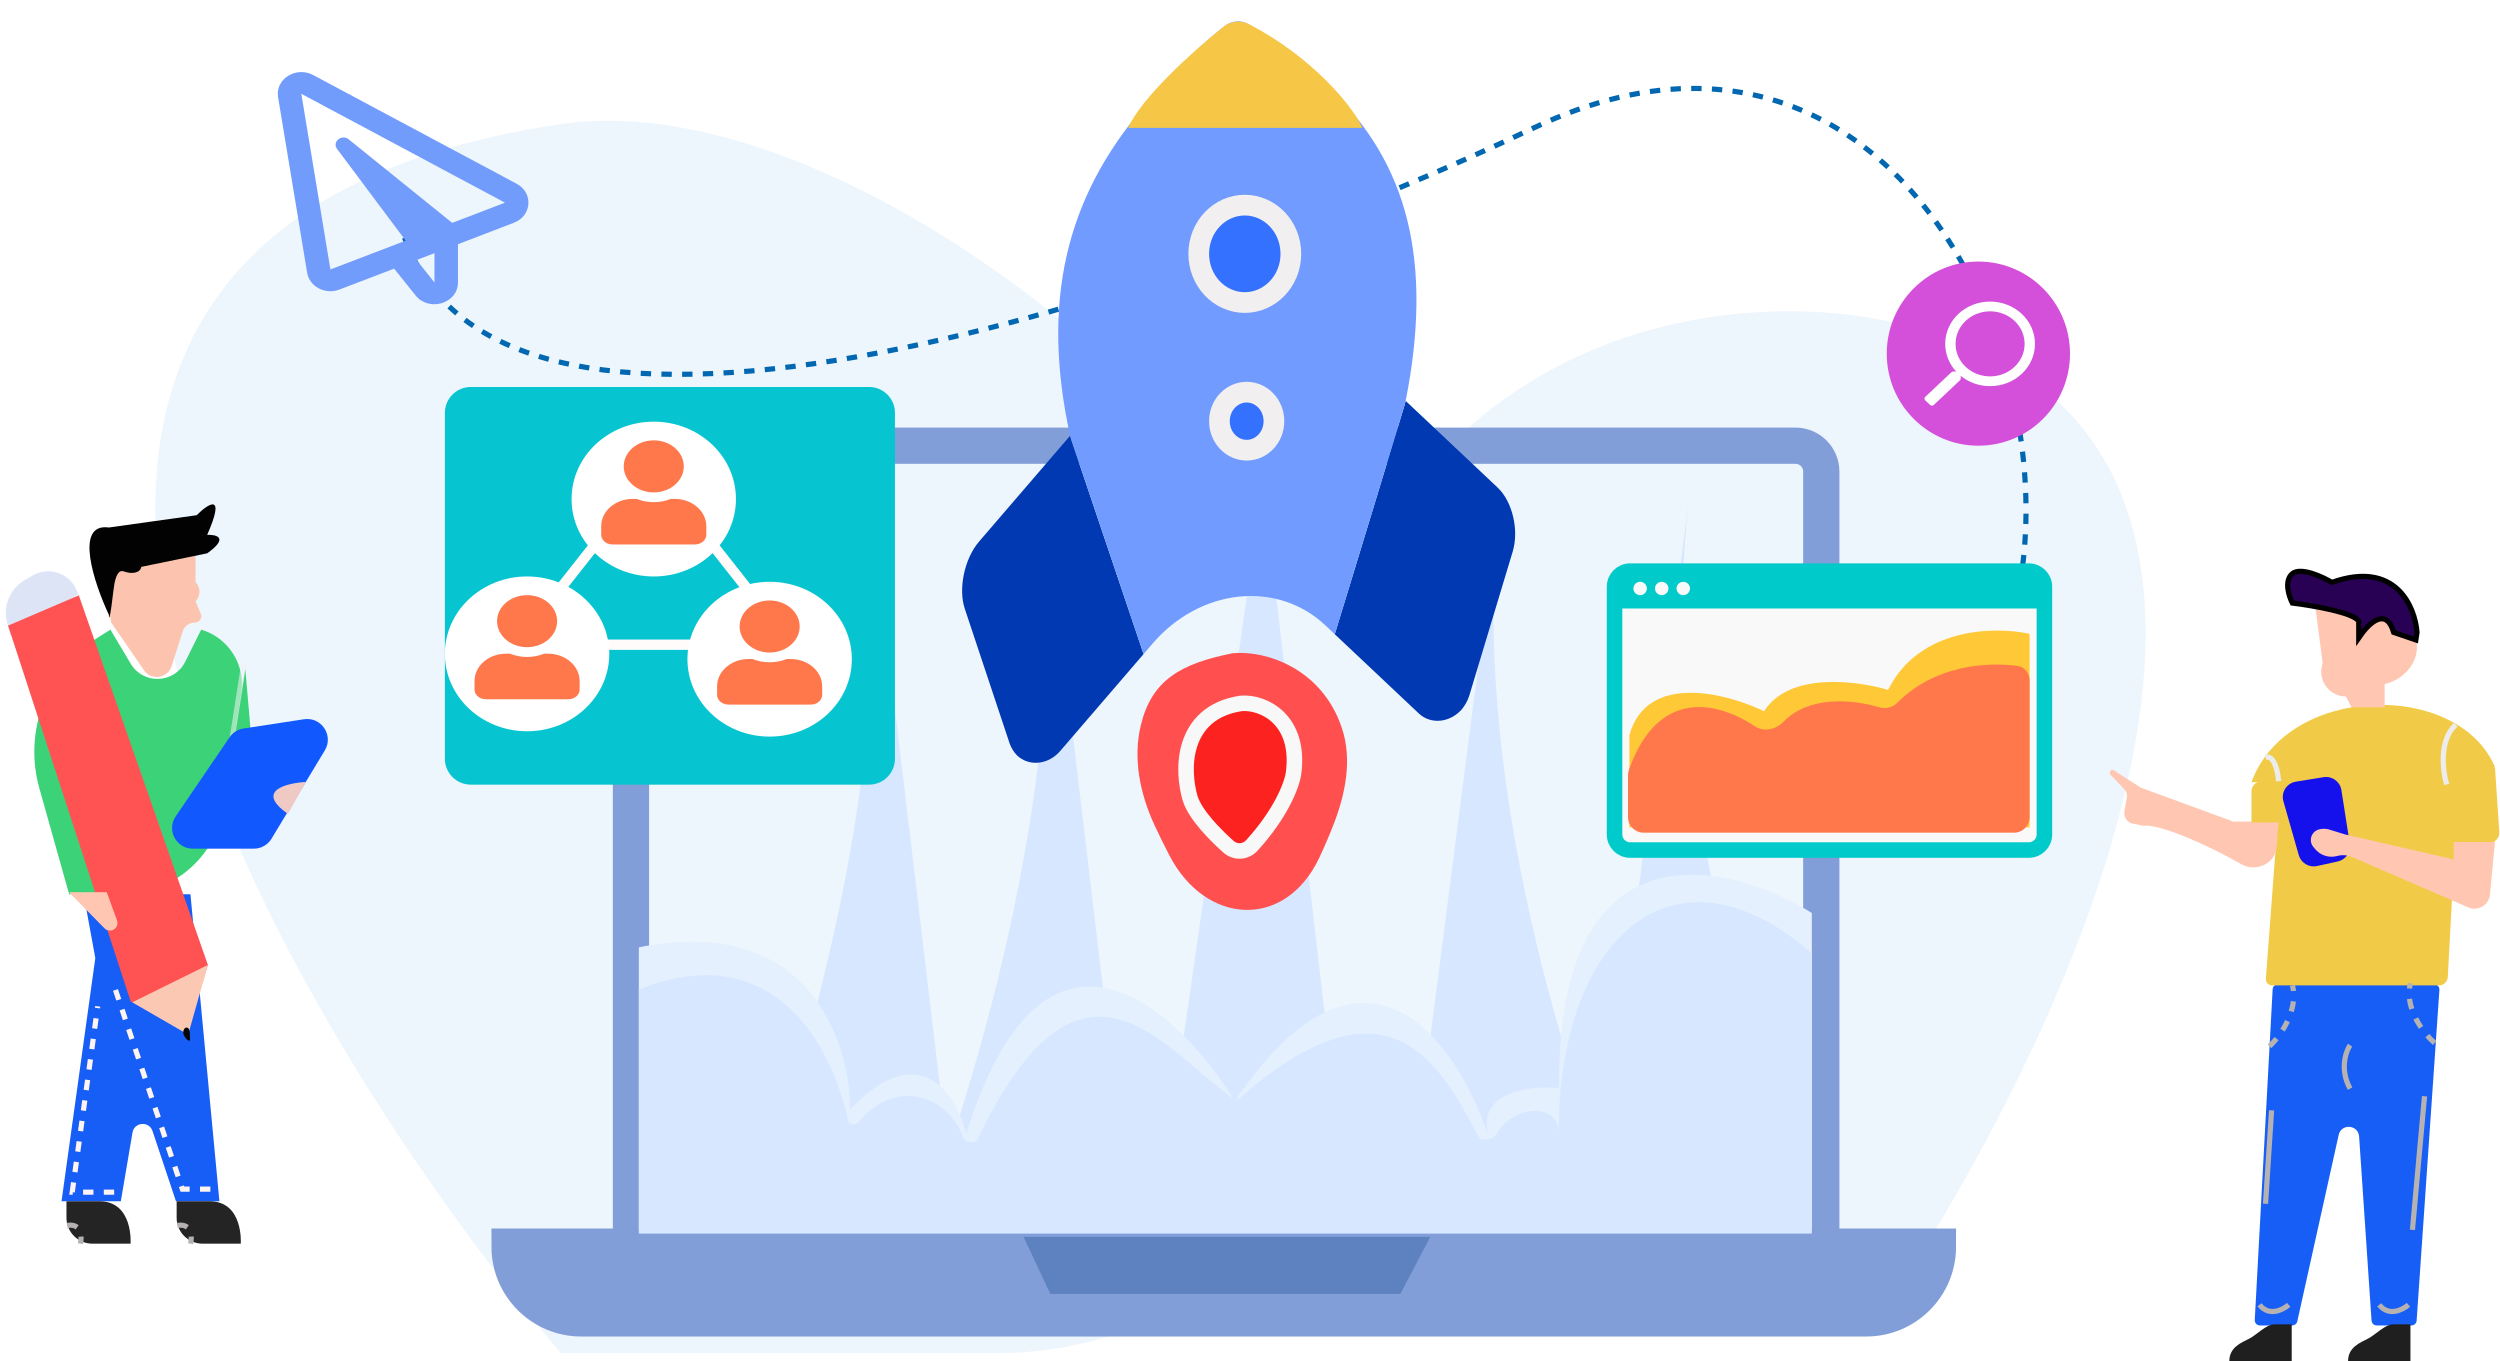 <svg width="483" height="263" viewBox="0 0 483 263" fill="none" xmlns="http://www.w3.org/2000/svg">
<path d="M362.437 255.489C401.749 197.998 456.785 78.736 362.437 61.617C324.166 54.57 247.625 69.145 247.625 183.818C253.092 207.709 272.462 255.489 306.202 255.489H362.437Z" fill="#EDF5FD"/>
<path d="M108.341 261.419C49.229 191.009 -33.528 44.949 108.341 23.984C165.887 15.354 262.204 93.069 280.979 173.644C288.382 205.413 243.633 261.419 192.898 261.419H108.341Z" fill="#EDF5FD"/>
<path d="M356.449 153.654C424.138 137.412 387.95 -18.91 296.236 24.749C231.02 55.795 95.994 103.169 77.621 44.303" stroke="#0067B0" stroke-dasharray="2 2"/>
<path d="M1.983 122.717L15.1 114.852C14.103 111.029 9.737 109.208 6.319 111.189L4.782 112.08C1.951 113.721 0.551 117.039 1.351 120.211L1.983 122.717Z" fill="#DCE4F6"/>
<path d="M42.388 232.083L36.794 172.767H16.15L18.414 185.1L11.888 232.083H23.342L25.599 218.815C25.948 216.763 28.808 216.542 29.467 218.517L33.997 232.083H42.388Z" fill="#175EF6"/>
<path d="M13.357 172.767L7.603 152.296C4.49 141.225 9.021 129.424 18.744 123.28L21.33 121.646L25.265 128.243C27.697 132.32 33.677 132.091 35.79 127.84L38.869 121.646C44.157 123.21 47.47 128.447 46.617 133.895L42.928 157.481L42.817 157.9C40.489 166.665 32.555 172.767 23.486 172.767H13.357Z" fill="#3CD278"/>
<path d="M15.224 115.013L40.164 186.426L36.192 199.303L25.231 193.45L1.562 120.866L15.224 115.013Z" fill="#FF5353"/>
<path d="M20.625 172.376L22.61 177.828C22.958 178.782 22.251 179.791 21.236 179.791C20.845 179.791 20.47 179.634 20.195 179.355L13.317 172.376H20.625Z" fill="#FFC6B2"/>
<path d="M40.164 186.425L25.549 193.645L36.351 199.888L40.164 186.425Z" fill="#FBC8B4"/>
<path d="M36.669 199.498C36.669 200.864 36.861 201.059 36.51 201.059C36.159 201.059 35.398 200.037 35.398 199.498C35.398 198.959 35.682 198.522 36.033 198.522C36.384 198.522 36.669 198.959 36.669 199.498Z" fill="#060606"/>
<path d="M33.151 128.706C32.392 131.079 29.238 131.546 27.823 129.494L21.474 120.28L19.195 106.037L37.775 104.085V112.476C38.758 113.46 38.8 115.042 37.87 116.077L37.775 116.183L38.791 118.556C39.14 119.373 38.541 120.28 37.653 120.28C36.577 120.28 35.625 120.976 35.297 122L33.151 128.706Z" fill="#FCC4AE"/>
<path d="M21.035 118.778C18.208 112.76 14.25 100.963 21.035 101.913L37.998 99.537C40.21 97.32 43.713 94.977 40.026 103.338C41.808 103.259 44.303 103.861 40.026 106.901L27.304 109.514C27.077 110.831 25.204 110.905 23.964 110.406C23.101 110.06 22.31 110.785 21.957 113.789C21.219 120.06 21.035 119.728 21.035 118.778Z" fill="#020202"/>
<path d="M47.383 129.162L49.465 153.138H43.477L47.383 129.162Z" fill="#3CD278"/>
<path d="M43.217 153.138L47.122 128.131" stroke="#F2F2F2" stroke-opacity="0.55"/>
<path d="M40.64 229.742H35.239L21.736 189.547" stroke="#FFF4F4" stroke-dasharray="2 2"/>
<path d="M22.054 230.326H13.953L18.877 194.425" stroke="#FFF4F4" stroke-dasharray="2 2"/>
<path d="M34.127 232.083V235.277C34.127 238.039 36.366 240.277 39.127 240.277H46.518C46.518 240.277 47.09 232.083 40.481 232.083H34.127Z" fill="#252424"/>
<path d="M34.286 236.766C35.398 236.506 37.463 236.844 36.828 240.278" stroke="#B7B2B2" stroke-dasharray="2 2"/>
<path d="M62.754 144.981C64.507 142.078 62.078 138.447 58.725 138.96L47.057 140.743C45.96 140.91 44.981 141.526 44.356 142.443L33.944 157.712C32.133 160.368 34.035 163.966 37.248 163.966H49.033C50.434 163.966 51.733 163.233 52.458 162.033L62.754 144.981Z" fill="#1158FE"/>
<path d="M59.098 151.076C55.497 151.271 49.144 152.714 55.625 157.24L59.098 151.076Z" fill="#EFCAC4"/>
<path d="M12.841 232.083V235.277C12.841 238.039 15.079 240.277 17.841 240.277H25.231C25.231 240.277 25.803 232.083 19.195 232.083H12.841Z" fill="#252424"/>
<path d="M13 236.766C14.112 236.506 16.177 236.844 15.541 240.278" stroke="#B7B2B2" stroke-dasharray="2 2"/>
<path d="M439.076 191.119C439.104 190.589 439.543 190.173 440.074 190.173H470.296C470.876 190.173 471.334 190.664 471.294 191.242L466.895 255.143C466.859 255.668 466.423 256.075 465.898 256.075H459.179C458.653 256.075 458.217 255.667 458.181 255.142L455.779 219.571C455.623 217.266 452.331 217.017 451.831 219.273L443.837 255.291C443.736 255.749 443.33 256.075 442.861 256.075H436.618C436.045 256.075 435.589 255.593 435.62 255.021L439.076 191.119Z" fill="#175EF6"/>
<path d="M471.206 190.383C472.114 190.383 472.864 189.673 472.912 188.766L474.932 151.119L482.028 148.198C474.932 131.408 441.946 132.037 434.979 151.118L440.618 151.119L437.766 189.091C437.714 189.788 438.265 190.383 438.965 190.383H471.206Z" fill="#F1CB47"/>
<path d="M414.108 159.544C416.886 159.093 426.009 162.936 433.036 166.969C435.816 168.563 439.588 166.864 439.838 163.687L440.229 158.731L431.48 158.731L413.607 152.182L408.269 148.752C407.732 148.643 407.391 149.291 407.773 149.693L410.424 152.488C410.825 152.911 411.005 153.498 410.906 154.065L410.438 156.761C410.249 157.849 410.973 158.909 412.055 159.128L414.108 159.544Z" fill="#FFC6B2"/>
<path d="M470.363 201.507C468.289 199.688 464.453 194.833 465.697 189.963" stroke="#B7B2B2" stroke-dasharray="2 2"/>
<path d="M438.479 202.136C440.45 200.284 444.096 195.34 442.914 190.383" stroke="#B7B2B2" stroke-dasharray="2 2"/>
<path d="M474.057 162.889L474.835 150.506L482.028 148.198L482.859 160.757C482.935 161.911 482.02 162.889 480.863 162.889H474.057Z" fill="#F1CB47"/>
<path d="M441.201 158.902V150.926H436.979C435.875 150.926 434.979 151.822 434.979 152.926V158.902H441.201Z" fill="#F1CB47"/>
<path d="M460.709 136.654V132.181L461.061 132.085C464.853 131.055 467.713 127.357 466.78 123.54C465.468 118.17 461.56 113.628 447.377 117.583L448.728 128.049L448.567 128.824C447.953 131.781 450.211 134.556 453.231 134.556L454.309 136.654H460.709Z" fill="#FFC6B2"/>
<path d="M466.966 122.173C466.59 117.136 462.778 108.153 450.529 112.518C448.653 111.399 444.495 109.496 442.873 110.839C441.252 112.183 442.198 115.177 442.873 116.506C446.851 116.996 454.987 118.395 455.708 120.074V123.222C457.809 120.144 461.021 117.304 462.462 122.173L466.74 123.642L466.966 122.173Z" fill="#280054" stroke="black"/>
<path d="M452.36 152.647C452.103 151.003 450.558 149.883 448.916 150.149L443.559 151.016C441.786 151.303 440.661 153.073 441.153 154.8L444.121 165.211C444.556 166.736 446.102 167.66 447.651 167.318L451.667 166.434C453.215 166.093 454.23 164.607 453.985 163.041L452.36 152.647Z" fill="#1511EC"/>
<path d="M482.028 162.679L481.059 172.842C480.865 174.87 478.749 176.12 476.88 175.309L454.427 165.58C453.541 165.196 452.552 165.118 451.617 165.359L451.479 165.394C449.949 165.787 448.329 165.271 447.309 164.065L446.954 163.645C445.978 162.491 446.498 160.715 447.942 160.27C448.617 160.062 449.338 160.062 450.013 160.27L453.06 161.21L474.057 166.037V162.679H482.028Z" fill="#FFC6B2"/>
<path d="M465.697 255.865V263.001H453.643C453.643 260.298 455.899 259.437 457.516 258.614C458.915 257.902 460.777 255.865 462.347 255.865H465.697Z" fill="#1F1F1F"/>
<path d="M442.756 255.865V263.001H430.702C430.702 260.298 432.958 259.437 434.575 258.614C435.974 257.902 437.836 255.865 439.406 255.865H442.756Z" fill="#1F1F1F"/>
<path d="M468.419 211.791L466.086 237.605" stroke="#B7B2B2"/>
<path d="M465.308 252.087C464.207 253.066 461.537 254.438 459.67 252.087" stroke="#B7B2B2"/>
<path d="M442.173 252.087C441.071 253.066 438.401 254.438 436.535 252.087" stroke="#B7B2B2"/>
<path d="M437.701 232.568L438.868 214.519" stroke="#B7B2B2"/>
<path d="M454.032 201.926C453.19 203.186 452.01 206.628 454.032 210.321" stroke="#B7B2B2"/>
<path d="M472.696 151.555C471.918 148.967 471.18 143.034 474.446 140.012" stroke="#ECECEC"/>
<path d="M440.229 150.926C440.099 149.177 439.412 145.805 437.701 146.309" stroke="#ECECEC"/>
<g filter="url(#filter0_d_257:121)">
<path d="M337.252 238.326C327.436 213.971 304.858 149.643 312.711 93.356L293.999 238.326H337.252Z" fill="#D7E7FF"/>
</g>
<g filter="url(#filter1_d_257:121)">
<path d="M300.7 238.326C290.884 213.971 268.306 149.643 276.159 93.356L257.447 238.326H300.7Z" fill="#D7E7FF"/>
</g>
<g filter="url(#filter2_d_257:121)">
<path d="M130.735 235.805C139.802 211.45 160.656 147.122 153.402 90.835L170.686 235.805H130.735Z" fill="#D7E7FF"/>
</g>
<g filter="url(#filter3_d_257:121)">
<path d="M164.497 235.806C173.563 211.451 194.417 147.123 187.164 90.835L204.448 235.806H164.497Z" fill="#D7E7FF"/>
</g>
<g filter="url(#filter4_d_257:121)">
<path d="M248.919 238.957L232.03 93.356L211.149 238.957H248.919Z" fill="#D7E7FF"/>
</g>
<path d="M346.872 86.108H126.902C124.14 86.108 121.902 88.347 121.902 91.108V241.206C121.902 243.967 124.14 246.206 126.902 246.206H346.872C349.634 246.206 351.872 243.967 351.872 241.206V91.108C351.872 88.347 349.634 86.108 346.872 86.108Z" stroke="#819ED8" stroke-width="7"/>
<path d="M374.413 240.849H98.448C98.448 248.508 104.656 254.716 112.315 254.716H360.546C368.204 254.716 374.413 248.508 374.413 240.849Z" fill="#819ED8" stroke="#819ED8" stroke-width="7"/>
<path d="M270.545 249.988L276.332 238.958H197.746L202.924 249.988H270.545Z" fill="#5D82BF"/>
<path d="M350.045 176.385C333.565 166.167 300.729 158.624 301.22 210.201C295.898 209.674 285.682 210.707 287.402 219.05C281.567 201.458 263.634 175.564 238.577 212.729C227.523 194.715 201.667 170.76 186.682 219.05C184.839 211.571 177.777 200.151 164.266 214.31C164.266 201.141 156.097 176.449 123.425 183.022V237.696H350.045V176.385Z" fill="#E4F0FE"/>
<path d="M350.045 184.217C324.154 161.429 301.13 180.023 301.13 219.025C301.13 212.686 292.115 213.589 289.054 219.195C288.522 220.168 286.152 220.623 285.642 219.639C277.986 204.873 267.813 187.301 239.505 212.162C239.16 212.465 238.641 212.52 238.267 212.254C224.337 202.352 208.818 178.524 188.874 220.085C188.406 221.061 186.456 220.759 186.09 219.741C183.198 211.702 173.082 208.04 165.868 216.823C165.279 217.541 164.003 217.271 163.811 216.362C160.814 202.178 149.471 180.72 123.425 191.179V238.327H350.045V184.217Z" fill="#D7E7FF"/>
<path d="M248.492 147.563C248.512 151.476 244.818 157.745 239.596 163.272C234.348 158.856 230.57 153.363 230.55 149.434C230.518 143.315 234.187 138.652 239.467 138.101C244.747 137.551 248.46 141.442 248.492 147.563ZM186.384 117.569L195.084 143.7C195.405 144.561 195.89 145.331 196.512 145.965C197.621 147.01 199.121 147.506 200.68 147.343C202.24 147.18 203.733 146.373 204.83 145.097L220.937 126.368C216.717 113.883 209.957 93.878 206.951 84.918C206.881 84.664 206.815 84.428 206.748 84.174L189.159 104.626C186.345 107.904 185.105 113.697 186.384 117.569ZM271.392 78.18C268.502 87.779 261.95 109.217 257.879 122.533L274.18 137.9C275.295 138.92 276.785 139.397 278.332 139.23C279.879 139.063 281.359 138.264 282.454 137.006C283.063 136.247 283.536 135.383 283.844 134.461L292.254 106.564C293.501 102.432 292.204 96.901 289.354 94.214L271.668 77.541C271.672 77.521 271.674 77.501 271.677 77.482L271.586 77.396C271.52 77.663 271.459 77.91 271.392 78.18Z" fill="#0139B2"/>
<path d="M240.978 4.576C240.324 4.214 239.569 4.064 238.8 4.143C238.031 4.222 237.278 4.527 236.627 5.023C229.834 10.375 225.378 15.556 221.089 20.544C205.724 38.409 201.163 58.613 206.733 84.124C206.808 84.397 206.876 84.647 206.951 84.918C209.957 93.878 216.717 113.883 220.937 126.368L222.753 124.256C224.926 121.729 227.51 119.635 230.358 118.094C233.206 116.552 236.262 115.592 239.351 115.27C242.441 114.948 245.503 115.269 248.364 116.215C251.225 117.161 253.828 118.714 256.024 120.785L257.879 122.533C261.95 109.217 268.502 87.779 271.392 78.18C271.462 77.897 271.525 77.641 271.594 77.359C276.862 50.669 272.111 31.45 256.646 16.87C252.288 12.734 247.854 8.529 240.978 4.576Z" fill="#719BFF"/>
<path d="M238.108 126.211C244.418 125.577 255.426 129.045 259.278 140.738C261.271 146.785 259.94 153.379 257.644 159.285C256.842 161.347 255.92 163.522 254.877 165.732C248.329 179.616 232.942 178.857 225.882 165.181C224.888 163.254 223.954 161.357 223.117 159.563C220.295 153.519 218.841 146.681 220.394 140.174C222.491 131.389 228.083 128.229 238.108 126.211Z" fill="#FF4F4E"/>
<path d="M249.904 149.453L249.905 149.443L249.907 149.432C250.597 144.319 249.214 140.781 246.947 138.581C244.755 136.454 241.908 135.748 239.884 135.886L239.829 135.889L239.774 135.898C236.929 136.318 234.725 137.337 233.074 138.787C231.423 140.237 230.402 142.049 229.818 143.928C228.668 147.629 229.183 151.663 229.912 154.175L229.915 154.184L229.918 154.193C230.432 155.888 231.726 157.699 233.066 159.269C234.446 160.884 236.032 162.421 237.331 163.578C238.675 164.775 240.658 164.656 241.86 163.335C247.426 157.216 249.558 151.785 249.904 149.453Z" fill="#FC221F" stroke="#F8F8F8" stroke-width="3"/>
<path d="M249.393 49.041C249.393 54.326 245.323 58.452 240.494 58.452C235.665 58.452 231.596 54.326 231.596 49.041C231.596 43.757 235.665 39.631 240.494 39.631C245.323 39.631 249.393 43.757 249.393 49.041Z" fill="#3471FF" stroke="#F1EFEF" stroke-width="4"/>
<path d="M246.123 81.371C246.123 84.555 243.68 86.978 240.858 86.978C238.035 86.978 235.592 84.555 235.592 81.371C235.592 78.187 238.035 75.764 240.858 75.764C243.68 75.764 246.123 78.187 246.123 81.371Z" fill="#3471FF" stroke="#F1EFEF" stroke-width="4"/>
<path d="M217.971 24.699H263.2C261.558 20.787 253.618 11.024 241.31 4.672C239.705 3.844 237.775 4.054 236.362 5.179C230.145 10.132 220.272 19.211 217.971 24.699Z" fill="#F6C646"/>
<path d="M394.98 113.343C394.98 111.686 393.637 110.343 391.98 110.343H314.93C313.273 110.343 311.93 111.686 311.93 113.343V161.225C311.93 162.882 313.273 164.225 314.93 164.225H391.98C393.637 164.225 394.98 162.882 394.98 161.225V113.343Z" fill="#F9F9F9" stroke="#00CACA" stroke-width="3"/>
<path d="M392.116 122.459C385.52 120.999 370.82 121.119 364.78 133.287C358.792 131.483 345.618 129.781 340.828 137.412C333.538 133.889 318.126 129.884 314.794 142.053V159.842H392.116V122.459Z" fill="#FFC837"/>
<path d="M392.116 131.439C392.116 130.059 391.176 128.844 389.808 128.658C383.855 127.847 373.764 128.517 366.617 135.733C365.7 136.659 364.337 137.021 363.088 136.652C357.784 135.087 349.451 134.351 344.511 139.502C343.128 140.945 340.767 141.453 339.101 140.349C331.87 135.557 320.365 132.751 314.699 148.766C314.59 149.074 314.533 149.411 314.533 149.739V157.873C314.533 159.53 315.876 160.873 317.533 160.873H389.116C390.773 160.873 392.116 159.53 392.116 157.873V131.439Z" fill="#FF784B"/>
<path d="M394.719 117.561H312.451V110.343H394.719V117.561Z" fill="#00CACA"/>
<ellipse cx="316.876" cy="113.694" rx="1.302" ry="1.289" fill="#FAF9F9"/>
<ellipse cx="321.042" cy="113.694" rx="1.302" ry="1.289" fill="#FAF9F9"/>
<ellipse cx="325.207" cy="113.694" rx="1.302" ry="1.289" fill="#FAF9F9"/>
<path d="M85.951 79.765C85.951 77.003 88.19 74.765 90.951 74.765H167.906C170.668 74.765 172.906 77.003 172.906 79.765V146.592C172.906 149.353 170.668 151.592 167.906 151.592H90.951C88.19 151.592 85.951 149.353 85.951 146.592V79.765Z" fill="#07C5D0"/>
<path d="M99.731 124.553L126.305 90.818L152.878 124.553H99.731Z" stroke="#FFFBFB" stroke-width="2"/>
<ellipse cx="126.305" cy="96.42" rx="15.881" ry="14.953" fill="white"/>
<path d="M126.305 95.132C129.509 95.132 132.107 92.881 132.107 90.104C132.107 87.328 129.509 85.077 126.305 85.077C123.1 85.077 120.503 87.328 120.503 90.104C120.503 92.881 123.1 95.132 126.305 95.132ZM130.366 96.388H129.609C128.603 96.789 127.483 97.017 126.305 97.017C125.126 97.017 124.011 96.789 123 96.388H122.243C118.88 96.388 116.151 98.753 116.151 101.667V103.301C116.151 104.342 117.126 105.186 118.327 105.186H134.282C135.484 105.186 136.458 104.342 136.458 103.301V101.667C136.458 98.753 133.729 96.388 130.366 96.388Z" fill="#FF784B"/>
<ellipse cx="101.832" cy="126.326" rx="15.881" ry="14.953" fill="white"/>
<path d="M101.832 125.037C105.037 125.037 107.634 122.787 107.634 120.01C107.634 117.233 105.037 114.983 101.832 114.983C98.628 114.983 96.03 117.233 96.03 120.01C96.03 122.787 98.628 125.037 101.832 125.037ZM105.894 126.294H105.137C104.13 126.695 103.011 126.923 101.832 126.923C100.654 126.923 99.539 126.695 98.528 126.294H97.771C94.408 126.294 91.679 128.659 91.679 131.573V133.207C91.679 134.248 92.653 135.092 93.855 135.092H109.81C111.011 135.092 111.986 134.248 111.986 133.207V131.573C111.986 128.659 109.257 126.294 105.894 126.294Z" fill="#FF784B"/>
<ellipse cx="148.694" cy="127.358" rx="15.881" ry="14.953" fill="white"/>
<path d="M148.694 126.068C151.899 126.068 154.496 123.818 154.496 121.041C154.496 118.264 151.899 116.014 148.694 116.014C145.49 116.014 142.892 118.264 142.892 121.041C142.892 123.818 145.49 126.068 148.694 126.068ZM152.756 127.325H151.999C150.992 127.726 149.873 127.953 148.694 127.953C147.516 127.953 146.401 127.726 145.39 127.325H144.633C141.27 127.325 138.541 129.689 138.541 132.604V134.238C138.541 135.278 139.515 136.123 140.717 136.123H156.672C157.873 136.123 158.848 135.278 158.848 134.238V132.604C158.848 129.689 156.119 127.325 152.756 127.325Z" fill="#FF784B"/>
<path d="M60.486 14.489L99.827 35.508C103.08 37.252 102.768 41.711 99.288 43.034L88.479 47.179V54.573C88.479 58.639 82.88 60.312 80.289 57.079L76.147 51.901L65.564 55.949C65.006 56.159 64.42 56.264 63.834 56.264C63.058 56.264 62.292 56.08 61.602 55.721C60.391 55.09 59.559 53.969 59.341 52.698L53.724 18.774C53.147 15.26 57.214 12.746 60.486 14.489ZM83.939 54.573V48.913L80.478 50.236L83.939 54.573ZM63.834 52.059L78.379 46.495L65.12 28.77C64.108 27.413 66.018 25.835 67.361 26.913L87.363 43.061L97.558 39.153L58.216 18.125L63.834 52.059Z" fill="#729CFC"/>
<ellipse cx="382.223" cy="68.32" rx="17.703" ry="17.789" fill="#D450DA"/>
<path d="M371.956 76.68L377.018 71.913C377.113 71.822 377.239 71.775 377.372 71.775H377.922C376.609 70.342 375.813 68.476 375.813 66.434C375.813 61.922 379.694 58.265 384.485 58.265C389.276 58.265 393.157 61.922 393.157 66.434C393.157 70.947 389.276 74.603 384.485 74.603C382.317 74.603 380.336 73.853 378.815 72.616V73.134C378.815 73.26 378.76 73.378 378.669 73.468L373.607 78.236C373.411 78.42 373.094 78.42 372.898 78.236L371.956 77.348C371.76 77.164 371.76 76.865 371.956 76.68ZM384.485 72.718C388.171 72.718 391.156 69.906 391.156 66.434C391.156 62.962 388.171 60.15 384.485 60.15C380.799 60.15 377.814 62.962 377.814 66.434C377.814 69.906 380.799 72.718 384.485 72.718Z" fill="white"/>
<defs>
<filter id="filter0_d_257:121" x="293.999" y="93.356" width="57.253" height="144.97" filterUnits="userSpaceOnUse" color-interpolation-filters="sRGB">
<feFlood flood-opacity="0" result="BackgroundImageFix"/>
<feColorMatrix in="SourceAlpha" type="matrix" values="0 0 0 0 0 0 0 0 0 0 0 0 0 0 0 0 0 0 127 0" result="hardAlpha"/>
<feOffset dx="14"/>
<feComposite in2="hardAlpha" operator="out"/>
<feColorMatrix type="matrix" values="0 0 0 0 0.961 0 0 0 0 0.961 0 0 0 0 0.961 0 0 0 1 0"/>
<feBlend mode="normal" in2="BackgroundImageFix" result="effect1_dropShadow_257:121"/>
<feBlend mode="normal" in="SourceGraphic" in2="effect1_dropShadow_257:121" result="shape"/>
</filter>
<filter id="filter1_d_257:121" x="257.447" y="93.356" width="57.253" height="144.97" filterUnits="userSpaceOnUse" color-interpolation-filters="sRGB">
<feFlood flood-opacity="0" result="BackgroundImageFix"/>
<feColorMatrix in="SourceAlpha" type="matrix" values="0 0 0 0 0 0 0 0 0 0 0 0 0 0 0 0 0 0 127 0" result="hardAlpha"/>
<feOffset dx="14"/>
<feComposite in2="hardAlpha" operator="out"/>
<feColorMatrix type="matrix" values="0 0 0 0 0.961 0 0 0 0 0.961 0 0 0 0 0.961 0 0 0 1 0"/>
<feBlend mode="normal" in2="BackgroundImageFix" result="effect1_dropShadow_257:121"/>
<feBlend mode="normal" in="SourceGraphic" in2="effect1_dropShadow_257:121" result="shape"/>
</filter>
<filter id="filter2_d_257:121" x="130.735" y="90.835" width="53.951" height="144.97" filterUnits="userSpaceOnUse" color-interpolation-filters="sRGB">
<feFlood flood-opacity="0" result="BackgroundImageFix"/>
<feColorMatrix in="SourceAlpha" type="matrix" values="0 0 0 0 0 0 0 0 0 0 0 0 0 0 0 0 0 0 127 0" result="hardAlpha"/>
<feOffset dx="14"/>
<feComposite in2="hardAlpha" operator="out"/>
<feColorMatrix type="matrix" values="0 0 0 0 0.961 0 0 0 0 0.961 0 0 0 0 0.961 0 0 0 1 0"/>
<feBlend mode="normal" in2="BackgroundImageFix" result="effect1_dropShadow_257:121"/>
<feBlend mode="normal" in="SourceGraphic" in2="effect1_dropShadow_257:121" result="shape"/>
</filter>
<filter id="filter3_d_257:121" x="164.496" y="90.835" width="53.951" height="144.97" filterUnits="userSpaceOnUse" color-interpolation-filters="sRGB">
<feFlood flood-opacity="0" result="BackgroundImageFix"/>
<feColorMatrix in="SourceAlpha" type="matrix" values="0 0 0 0 0 0 0 0 0 0 0 0 0 0 0 0 0 0 127 0" result="hardAlpha"/>
<feOffset dx="14"/>
<feComposite in2="hardAlpha" operator="out"/>
<feColorMatrix type="matrix" values="0 0 0 0 0.961 0 0 0 0 0.961 0 0 0 0 0.961 0 0 0 1 0"/>
<feBlend mode="normal" in2="BackgroundImageFix" result="effect1_dropShadow_257:121"/>
<feBlend mode="normal" in="SourceGraphic" in2="effect1_dropShadow_257:121" result="shape"/>
</filter>
<filter id="filter4_d_257:121" x="211.149" y="93.356" width="49.77" height="145.601" filterUnits="userSpaceOnUse" color-interpolation-filters="sRGB">
<feFlood flood-opacity="0" result="BackgroundImageFix"/>
<feColorMatrix in="SourceAlpha" type="matrix" values="0 0 0 0 0 0 0 0 0 0 0 0 0 0 0 0 0 0 127 0" result="hardAlpha"/>
<feOffset dx="12"/>
<feComposite in2="hardAlpha" operator="out"/>
<feColorMatrix type="matrix" values="0 0 0 0 0.961 0 0 0 0 0.961 0 0 0 0 0.961 0 0 0 1 0"/>
<feBlend mode="normal" in2="BackgroundImageFix" result="effect1_dropShadow_257:121"/>
<feBlend mode="normal" in="SourceGraphic" in2="effect1_dropShadow_257:121" result="shape"/>
</filter>
</defs>
</svg>
